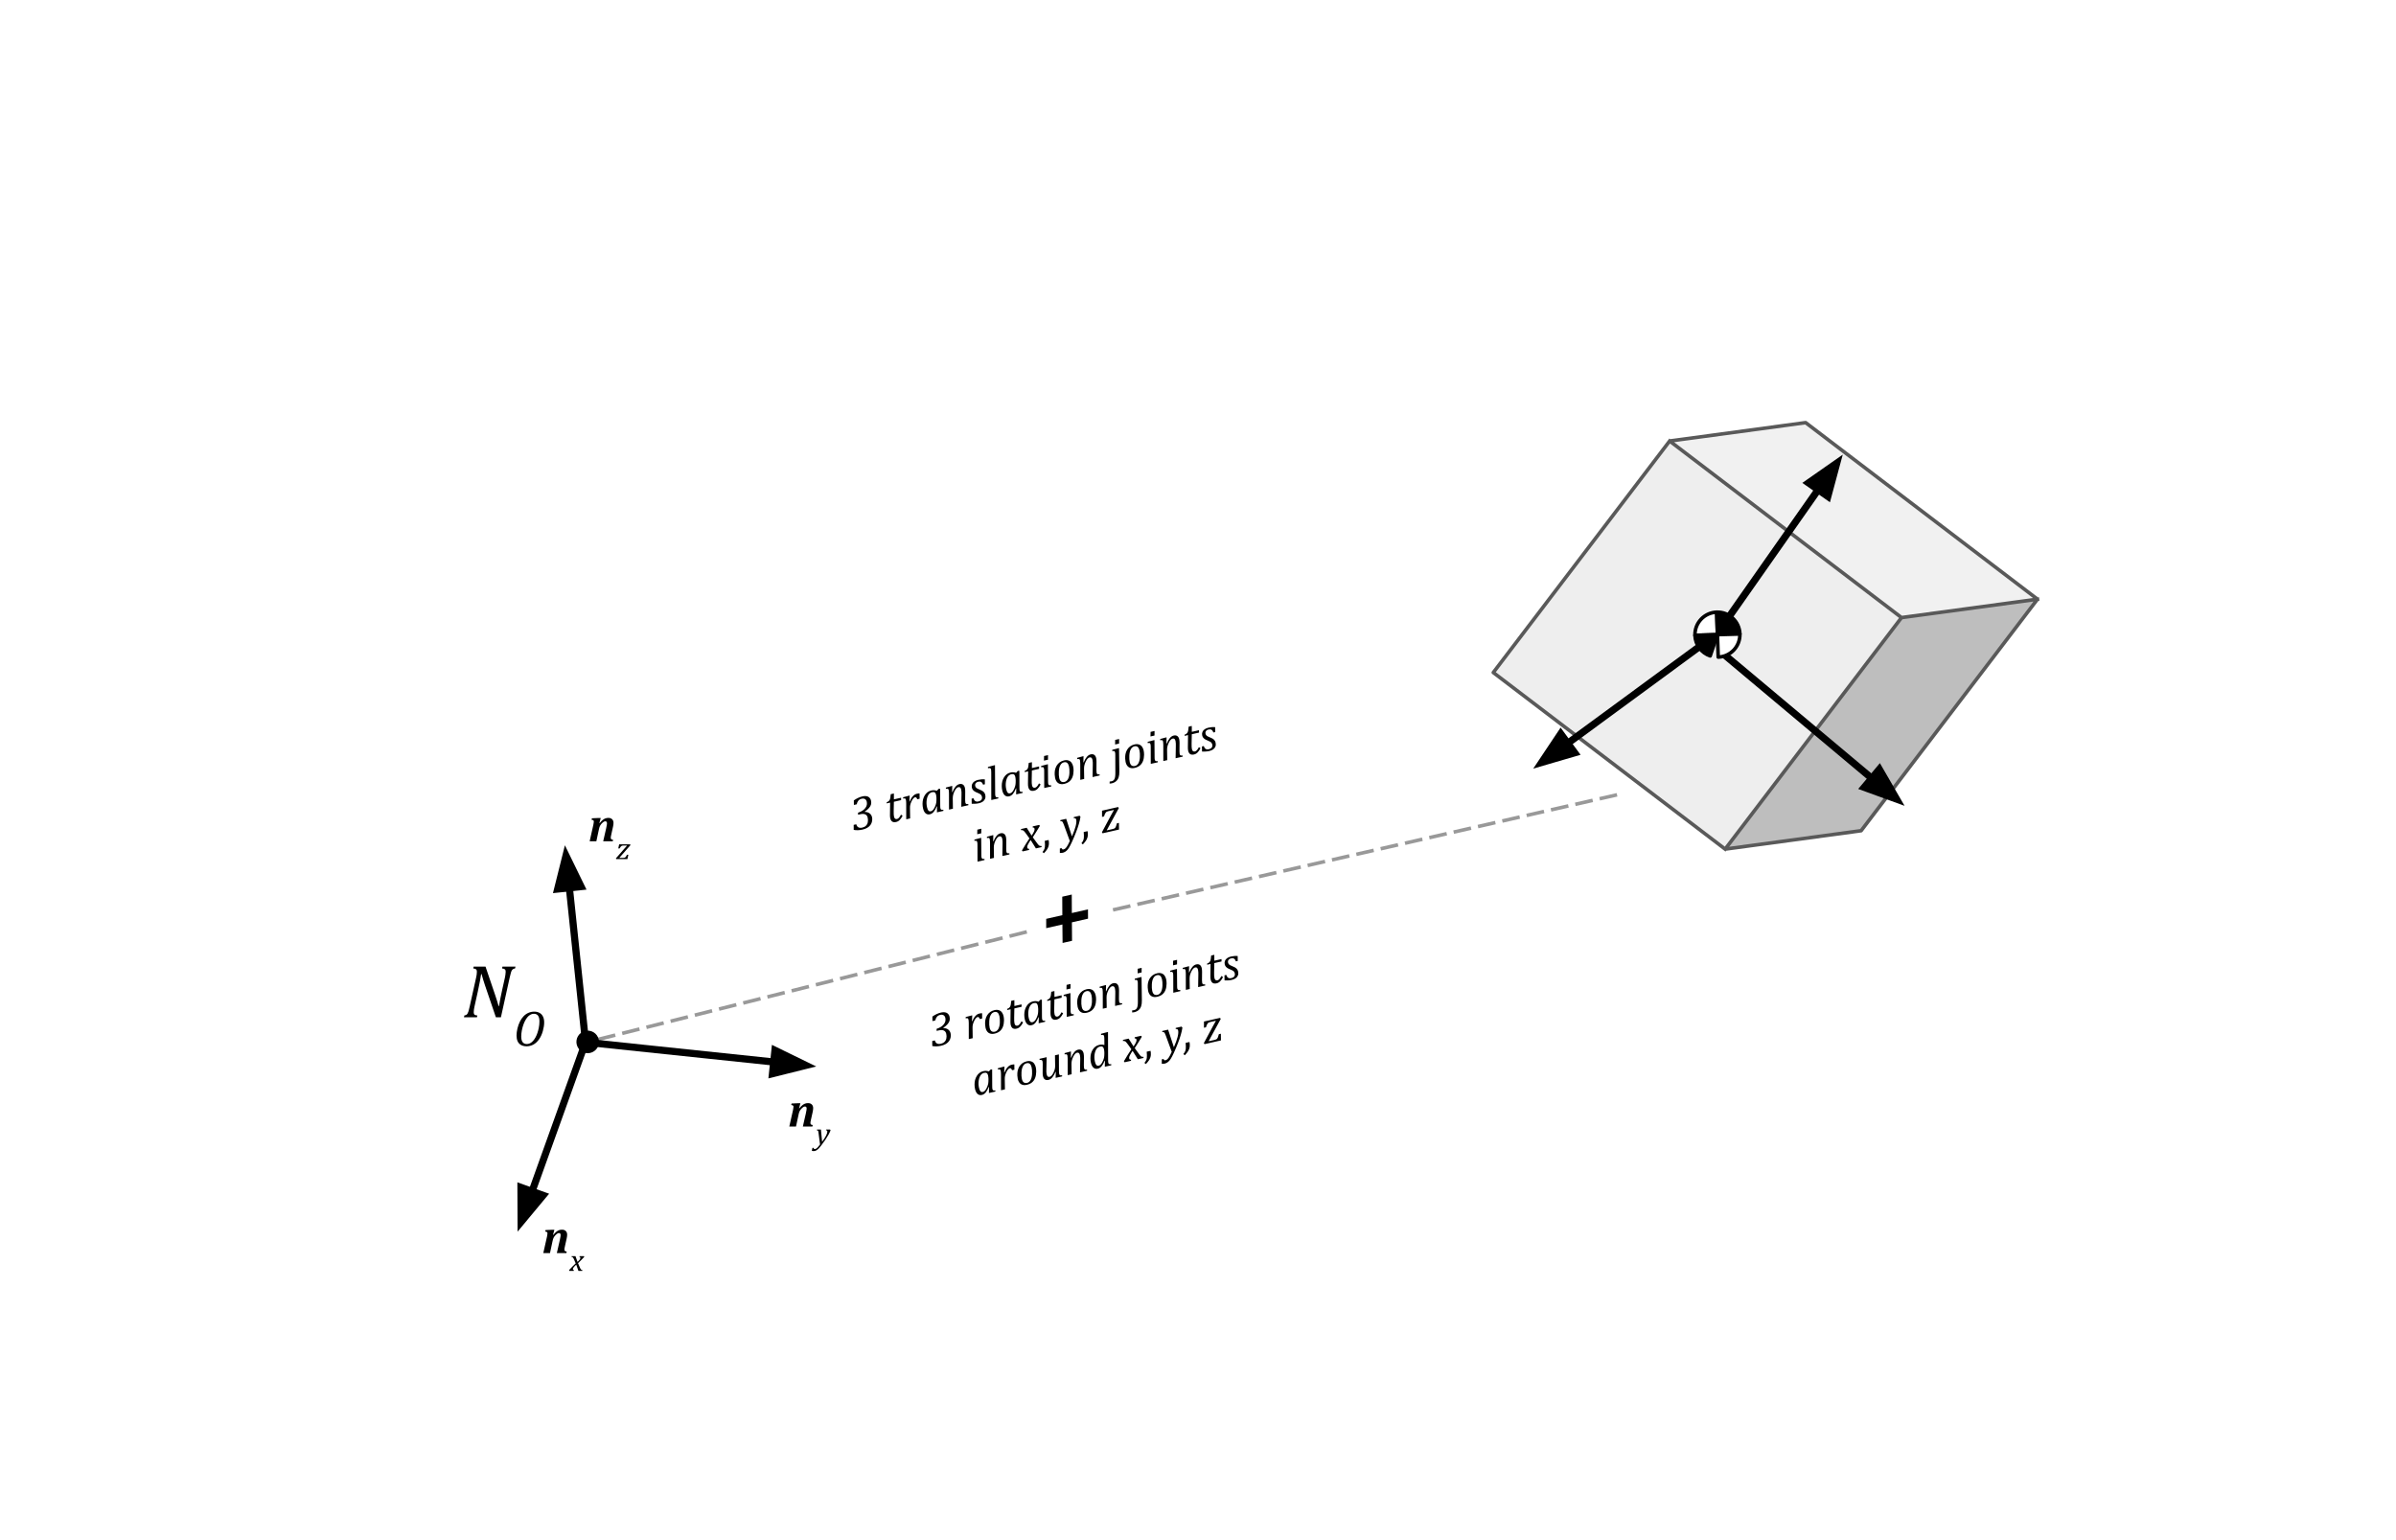 <svg version="1.1" viewBox="0.0 0.0 672.0 432.0" fill="none" stroke="none" stroke-linecap="square" stroke-miterlimit="10" xmlns:xlink="http://www.w3.org/1999/xlink" xmlns="http://www.w3.org/2000/svg"><rect x="0.0" y="0.0" width="672.0" height="432.0" fill="#333333" stroke="none"/><clipPath id="g2a566ab5395_0_423.0"><path d="m0 0l672.0 0l0 432.0l-672.0 0l0 -432.0z" clip-rule="nonzero"/></clipPath><g clip-path="url(#g2a566ab5395_0_423.0)"><path fill="#ffffff" d="m0 0l672.0 0l0 432.0l-672.0 0z" fill-rule="evenodd"/><path fill="#eeeeee" d="m468.284 123.703l65.03 49.529l-49.465 64.937l-65.03 -49.529z" fill-rule="evenodd"/><path fill="#bebebe" d="m533.315 173.232l38.135 -5.159l-49.465 64.937l-38.135 5.159z" fill-rule="evenodd"/><path fill="#f1f1f1" d="m468.284 123.703l38.135 -5.159l65.03 49.529l-38.135 5.159z" fill-rule="evenodd"/><path fill="#000000" fill-opacity="0.0" d="m468.284 123.703l38.135 -5.159l65.03 49.529l-49.465 64.937l-38.135 5.159l-65.03 -49.529zm0 0l65.03 49.529l38.135 -5.159m-38.135 5.159l-49.465 64.937" fill-rule="evenodd"/><path stroke="#595959" stroke-width="1.0" stroke-linejoin="round" stroke-linecap="butt" d="m468.284 123.703l38.135 -5.159l65.03 49.529l-49.465 64.937l-38.135 5.159l-65.03 -49.529zm0 0l65.03 49.529l38.135 -5.159m-38.135 5.159l-49.465 64.937" fill-rule="evenodd"/><path fill="#000000" fill-opacity="0.0" d="m453.035 223.05l-142.047 32.441" fill-rule="evenodd"/><path stroke="#999999" stroke-width="1.0" stroke-linejoin="round" stroke-linecap="butt" stroke-dasharray="4.0,3.0" d="m453.035 223.05l-142.047 32.441" fill-rule="evenodd"/><path fill="#000000" fill-opacity="0.0" d="m137.689 233.861l296.504 -67.213l25.764 113.449l-296.504 67.213z" fill-rule="evenodd"/><path fill="#000000" d="m239.489 225.784l-0.018 -1.278q0.65 -0.452 1.217 -0.708q0.563 -0.272 1.203 -0.417q0.427 -0.097 0.813 -0.088q0.386 0.009 0.706 0.144q0.319 0.136 0.544 0.421q0.237 0.267 0.33 0.678q0.135 0.594 0.01 1.103q-0.128 0.494 -0.56 0.992q-0.416 0.495 -1.221 1.046l0.014 0.061q0.834 0.003 1.356 0.398q0.537 0.391 0.697 1.092q0.118 0.518 0.01 1.103q-0.107 0.585 -0.448 1.063q-0.328 0.459 -0.893 0.795q-0.549 0.333 -1.357 0.516q-0.594 0.135 -1.292 0.165q-0.686 0.011 -1.158 -0.09l-0.015 -1.406l0.731 -0.166q0.176 0.633 0.595 0.858q0.42 0.225 1.09 0.073q0.64 -0.145 1.02 -0.52q0.395 -0.378 0.518 -0.966q0.134 -0.607 -0.021 -1.293q-0.156 -0.686 -0.674 -0.921q-0.521 -0.25 -1.405 -0.05l-0.625 0.142l-0.003 -0.576q0.748 -0.234 1.275 -0.593q0.542 -0.363 0.829 -0.797q0.301 -0.437 0.367 -0.852q0.062 -0.431 -0.028 -0.827q-0.121 -0.533 -0.507 -0.75q-0.371 -0.22 -0.904 -0.1q-0.61 0.138 -0.937 0.533q-0.33 0.379 -0.47 1.036l-0.792 0.18zm13.657 3.024q-0.373 0.757 -0.818 1.195q-0.43 0.434 -0.994 0.562q-0.67 0.152 -1.082 -0.107q-0.415 -0.274 -0.564 -0.93q-0.09 -0.396 -0.082 -0.927l0.045 -3.471l-0.96 0.218l0.004 -0.337q0.371 -0.132 0.556 -0.302q0.186 -0.17 0.297 -0.388q0.107 -0.233 0.16 -0.565q0.064 -0.351 0.112 -0.987l0.884 -0.2l0.006 1.649l2.011 -0.456l0.008 0.671l-2.027 0.459l-0.052 2.591q-0.024 1.095 0.09 1.598q0.09 0.396 0.303 0.556q0.228 0.157 0.548 0.084q0.29 -0.066 0.558 -0.367q0.268 -0.301 0.545 -0.845l0.452 0.298zm1.61 -5.572l0.381 -0.086l-0.085 1.67l0.08 -0.002q0.407 -0.958 0.897 -1.485q0.486 -0.543 1.095 -0.681q0.457 -0.104 0.779 -0.097l0.017 1.486l-0.655 0.149q-0.122 -0.325 -0.267 -0.468q-0.145 -0.143 -0.373 -0.092q-0.244 0.055 -0.52 0.39q-0.265 0.316 -0.496 0.849q-0.235 0.518 -0.316 0.937q-0.085 0.404 -0.072 0.882l0.044 2.874l-1.097 0.249l-0.007 -4.548q-0.016 -0.637 -0.086 -0.942q-0.042 -0.183 -0.123 -0.26q-0.07 -0.096 -0.217 -0.111q-0.132 -0.018 -0.441 0.036l7.6293945E-5 -0.352l1.464 -0.396zm8.007 -1.431l0.501 -0.546l0.417 0.002l0.019 4.53q-0.005 0.402 0.013 0.622q0.015 0.205 0.046 0.342q0.059 0.259 0.224 0.35q0.18 0.087 0.598 0.025l0.008 0.319l-1.813 0.411l0.033 -1.69l-0.08 0.002q-0.409 1.022 -0.864 1.558q-0.455 0.536 -1.065 0.674q-0.701 0.159 -1.2 -0.273q-0.502 -0.447 -0.717 -1.392q-0.138 -0.609 -0.14 -1.25q-0.005 -0.656 0.145 -1.267q0.165 -0.614 0.468 -1.115q0.299 -0.516 0.762 -0.878q0.463 -0.361 1.072 -0.499q0.396 -0.09 0.767 -0.078q0.371 0.012 0.804 0.154zm-0.12 2.014q-0.013 -0.269 -0.039 -0.456q-0.014 -0.205 -0.063 -0.418q-0.114 -0.503 -0.376 -0.668q-0.265 -0.18 -0.753 -0.07q-0.259 0.059 -0.482 0.205q-0.227 0.131 -0.425 0.385q-0.199 0.253 -0.351 0.64q-0.156 0.372 -0.235 0.87q-0.079 0.499 -0.065 1.056q0.03 0.554 0.144 1.057q0.149 0.655 0.393 0.952q0.256 0.279 0.682 0.182q0.198 -0.045 0.391 -0.185q0.193 -0.14 0.4 -0.427q0.204 -0.303 0.435 -0.836q0.208 -0.496 0.282 -0.945q0.071 -0.465 0.065 -1.056l-0.001 -0.288zm8.964 2.037l-1.996 0.452l0.059 -3.41q0.007 -0.322 1.5258789E-4 -0.705q-0.01 -0.398 -0.08 -0.703q-0.1 -0.442 -0.298 -0.605q-0.197 -0.164 -0.533 -0.088q-0.274 0.062 -0.531 0.345q-0.26 0.267 -0.502 0.755q-0.242 0.487 -0.374 0.966q-0.135 0.463 -0.134 1.104l0.044 2.874l-1.097 0.249l-0.007 -4.548q-0.004 -0.159 -0.024 -0.459q-0.005 -0.303 -0.046 -0.486q-0.042 -0.183 -0.123 -0.26q-0.07 -0.096 -0.217 -0.111q-0.132 -0.018 -0.456 0.039l6.1035156E-5 -0.352l1.434 -0.389l0.35 -0.079l-0.038 1.739l0.083 0.013q0.412 -1.007 0.894 -1.565q0.482 -0.558 1.061 -0.689q0.61 -0.138 1.009 0.14q0.396 0.263 0.545 0.918q0.052 0.229 0.068 0.513q0.032 0.281 0.019 0.508l-0.021 2.376q-0.003 0.481 0.056 0.74q0.045 0.198 0.13 0.291q0.1 0.089 0.236 0.123q0.151 0.03 0.463 -0.009l0.023 0.315zm4.116 -5.756q-0.208 -0.562 -0.522 -0.747q-0.303 -0.204 -0.851 -0.079q-0.29 0.066 -0.509 0.228q-0.22 0.162 -0.308 0.406q-0.089 0.244 -0.023 0.534q0.052 0.229 0.188 0.406q0.136 0.177 0.413 0.339q0.274 0.146 0.732 0.331q0.718 0.27 1.052 0.611q0.33 0.326 0.445 0.828q0.135 0.594 -0.058 1.087q-0.181 0.474 -0.635 0.801q-0.443 0.309 -1.067 0.45q-0.564 0.128 -1.072 0.147q-0.49 0.031 -0.975 0.013l-0.022 -1.437l0.503 -0.114q0.177 0.569 0.517 0.796q0.355 0.224 0.919 0.096q0.564 -0.128 0.806 -0.471q0.254 -0.362 0.147 -0.834q-0.062 -0.274 -0.202 -0.467q-0.14 -0.193 -0.398 -0.342q-0.243 -0.153 -0.664 -0.314q-0.474 -0.181 -0.773 -0.37q-0.299 -0.189 -0.502 -0.447q-0.203 -0.258 -0.282 -0.609q-0.118 -0.518 0.055 -0.958q0.169 -0.455 0.596 -0.76q0.439 -0.324 1.079 -0.469q1.051 -0.238 1.906 -0.144l0.008 1.376l-0.503 0.114zm2.952 -5.395l0.381 -0.086l0.057 7.87q-0.007 0.322 0.012 0.478q0.019 0.156 0.044 0.262q0.045 0.198 0.13 0.291q0.085 0.093 0.221 0.126q0.151 0.03 0.463 -0.009l0.023 0.315l-1.981 0.449l-0.008 -7.656q-0.001 -0.288 -0.017 -0.429q-0.004 -0.159 -0.017 -0.285q-0.012 -0.125 -0.037 -0.232q-0.042 -0.183 -0.138 -0.257q-0.085 -0.093 -0.233 -0.107q-0.148 -0.015 -0.486 0.046l6.1035156E-5 -0.352l1.586 -0.424zm6.307 2.063l0.501 -0.546l0.417 0.002l0.019 4.53q-0.005 0.402 0.013 0.622q0.015 0.205 0.046 0.342q0.059 0.259 0.224 0.35q0.18 0.087 0.598 0.025l0.008 0.319l-1.813 0.411l0.033 -1.69l-0.08 0.002q-0.409 1.022 -0.864 1.558q-0.455 0.536 -1.065 0.674q-0.701 0.159 -1.2 -0.273q-0.502 -0.447 -0.717 -1.392q-0.138 -0.609 -0.14 -1.25q-0.005 -0.656 0.145 -1.267q0.165 -0.614 0.468 -1.115q0.299 -0.516 0.762 -0.878q0.463 -0.361 1.072 -0.499q0.396 -0.09 0.767 -0.078q0.371 0.012 0.804 0.154zm-0.12 2.014q-0.013 -0.269 -0.039 -0.456q-0.014 -0.205 -0.063 -0.418q-0.114 -0.503 -0.376 -0.668q-0.265 -0.18 -0.753 -0.07q-0.259 0.059 -0.482 0.205q-0.227 0.131 -0.425 0.385q-0.199 0.253 -0.351 0.64q-0.156 0.372 -0.235 0.87q-0.079 0.499 -0.065 1.056q0.03 0.554 0.144 1.057q0.149 0.655 0.393 0.952q0.256 0.279 0.682 0.182q0.198 -0.045 0.391 -0.185q0.193 -0.14 0.4 -0.427q0.204 -0.303 0.435 -0.836q0.208 -0.496 0.282 -0.945q0.071 -0.465 0.065 -1.056l-0.001 -0.288zm6.991 1.251q-0.373 0.757 -0.818 1.195q-0.43 0.434 -0.994 0.562q-0.67 0.152 -1.082 -0.107q-0.415 -0.274 -0.564 -0.93q-0.09 -0.396 -0.082 -0.927l0.045 -3.471l-0.96 0.218l0.004 -0.337q0.371 -0.132 0.556 -0.302q0.186 -0.17 0.297 -0.388q0.107 -0.233 0.16 -0.565q0.064 -0.351 0.112 -0.987l0.884 -0.2l0.006 1.649l2.011 -0.456l0.008 0.671l-2.027 0.459l-0.052 2.591q-0.024 1.095 0.09 1.598q0.09 0.396 0.303 0.556q0.228 0.157 0.548 0.084q0.29 -0.066 0.558 -0.367q0.268 -0.301 0.545 -0.845l0.452 0.298zm2.081 -8.226l-0.013 1.285l-1.128 0.256l0.028 -1.288l1.112 -0.252zm0.012 7.319q0.012 0.334 0.016 0.493q0.019 0.156 0.04 0.247q0.045 0.198 0.13 0.291q0.1 0.089 0.236 0.123q0.151 0.03 0.463 -0.009l0.008 0.319l-1.966 0.446l-0.012 -4.499q0.008 -0.386 -0.01 -0.607q-0.021 -0.235 -0.053 -0.373q-0.042 -0.183 -0.127 -0.276q-0.07 -0.096 -0.217 -0.111q-0.132 -0.018 -0.441 0.036l-0.015 -0.349l1.54 -0.413l0.366 -0.083l0.041 4.765zm4.516 0.755q-0.975 0.221 -1.648 -0.203q-0.658 -0.428 -0.893 -1.464q-0.086 -0.381 -0.113 -0.92q-0.03 -0.698 0.069 -1.249q0.141 -0.721 0.479 -1.278q0.35 -0.576 0.874 -0.951q0.524 -0.375 1.194 -0.527q0.731 -0.166 1.254 0.02q0.535 0.167 0.843 0.61q0.321 0.424 0.462 1.049q0.128 0.564 0.121 1.238q-0.014 0.997 -0.307 1.752q-0.293 0.755 -0.872 1.239q-0.579 0.484 -1.463 0.684zm-1.382 -1.641q0.156 0.686 0.521 0.955q0.366 0.27 0.96 0.135q0.61 -0.138 0.973 -0.797q0.36 -0.674 0.406 -1.742q0.046 -1.068 -0.127 -1.83q-0.156 -0.686 -0.51 -0.974q-0.339 -0.292 -0.902 -0.164q-0.655 0.149 -1.015 0.823q-0.363 0.659 -0.417 1.761q-0.058 1.087 0.112 1.833zm11.344 -0.729l-1.996 0.453l0.059 -3.41q0.007 -0.322 1.5258789E-4 -0.705q-0.01 -0.398 -0.08 -0.703q-0.1 -0.442 -0.298 -0.605q-0.197 -0.164 -0.533 -0.088q-0.274 0.062 -0.531 0.345q-0.26 0.267 -0.502 0.755q-0.242 0.487 -0.374 0.966q-0.135 0.463 -0.134 1.104l0.044 2.874l-1.097 0.249l-0.007 -4.548q-0.004 -0.159 -0.024 -0.459q-0.005 -0.303 -0.046 -0.486q-0.042 -0.183 -0.123 -0.26q-0.07 -0.096 -0.217 -0.111q-0.132 -0.018 -0.456 0.039l6.1035156E-5 -0.352l1.434 -0.389l0.35 -0.079l-0.038 1.739l0.083 0.013q0.412 -1.007 0.894 -1.565q0.482 -0.558 1.061 -0.689q0.61 -0.138 1.009 0.14q0.396 0.263 0.545 0.918q0.052 0.229 0.068 0.513q0.032 0.281 0.019 0.508l-0.021 2.376q-0.003 0.481 0.056 0.74q0.045 0.198 0.13 0.291q0.1 0.089 0.236 0.123q0.151 0.03 0.463 -0.009l0.023 0.315zm5.454 -10.224l-0.013 1.285l-1.112 0.252l0.013 -1.285l1.112 -0.252zm0.061 9.086q0.02 1.005 -0.199 1.663q-0.216 0.674 -0.714 1.091q-0.479 0.429 -1.257 0.605q-0.32 0.073 -0.562 0.063l0.024 -0.598q0.114 0.006 0.239 -0.006q0.125 -0.012 0.263 -0.043q0.305 -0.069 0.497 -0.209q0.193 -0.14 0.327 -0.395q0.134 -0.255 0.2 -0.67q0.066 -0.415 0.065 -1.056l-0.017 -4.803q0.012 -0.371 -0.006 -0.591q-0.021 -0.235 -0.056 -0.388q-0.042 -0.183 -0.127 -0.276q-0.07 -0.096 -0.217 -0.111q-0.132 -0.018 -0.441 0.036l-0.015 -0.349l1.54 -0.413l0.366 -0.083l0.09 6.532zm4.293 -0.973q-0.975 0.221 -1.648 -0.203q-0.658 -0.428 -0.893 -1.464q-0.086 -0.381 -0.113 -0.92q-0.03 -0.698 0.069 -1.249q0.141 -0.721 0.479 -1.278q0.35 -0.576 0.874 -0.951q0.524 -0.375 1.194 -0.527q0.731 -0.166 1.254 0.02q0.535 0.167 0.844 0.61q0.321 0.424 0.462 1.049q0.128 0.564 0.121 1.238q-0.014 0.997 -0.307 1.752q-0.293 0.755 -0.872 1.239q-0.579 0.484 -1.463 0.684zm-1.382 -1.641q0.156 0.686 0.521 0.955q0.366 0.27 0.96 0.135q0.61 -0.138 0.973 -0.797q0.36 -0.674 0.406 -1.742q0.046 -1.068 -0.127 -1.83q-0.156 -0.686 -0.51 -0.974q-0.339 -0.292 -0.902 -0.164q-0.655 0.149 -1.015 0.823q-0.363 0.659 -0.417 1.761q-0.058 1.087 0.112 1.833zm6.965 -8.724l-0.013 1.285l-1.128 0.256l0.028 -1.288l1.112 -0.252zm0.012 7.319q0.012 0.334 0.016 0.493q0.019 0.156 0.04 0.247q0.045 0.198 0.13 0.291q0.1 0.089 0.236 0.123q0.151 0.03 0.463 -0.009l0.008 0.319l-1.966 0.446l-0.012 -4.499q0.008 -0.386 -0.01 -0.607q-0.021 -0.235 -0.053 -0.373q-0.042 -0.183 -0.127 -0.276q-0.07 -0.096 -0.217 -0.111q-0.132 -0.018 -0.441 0.036l-0.015 -0.349l1.54 -0.413l0.366 -0.083l0.041 4.765zm7.89 -0.122l-1.996 0.453l0.059 -3.41q0.007 -0.322 1.2207031E-4 -0.705q-0.01 -0.398 -0.08 -0.703q-0.1 -0.442 -0.298 -0.605q-0.197 -0.164 -0.533 -0.088q-0.274 0.062 -0.531 0.345q-0.26 0.267 -0.502 0.755q-0.242 0.487 -0.374 0.966q-0.135 0.463 -0.134 1.104l0.044 2.874l-1.097 0.249l-0.007 -4.548q-0.004 -0.159 -0.024 -0.459q-0.005 -0.303 -0.046 -0.486q-0.042 -0.183 -0.123 -0.26q-0.07 -0.096 -0.217 -0.111q-0.132 -0.018 -0.456 0.039l6.1035156E-5 -0.352l1.434 -0.389l0.35 -0.079l-0.038 1.739l0.083 0.013q0.412 -1.007 0.895 -1.565q0.482 -0.558 1.061 -0.689q0.61 -0.138 1.009 0.14q0.396 0.263 0.545 0.918q0.052 0.229 0.068 0.513q0.032 0.281 0.019 0.508l-0.021 2.376q-0.003 0.481 0.056 0.74q0.045 0.198 0.13 0.291q0.1 0.089 0.236 0.123q0.151 0.03 0.463 -0.009l0.023 0.315zm4.983 -2.363q-0.373 0.757 -0.818 1.195q-0.43 0.434 -0.994 0.562q-0.671 0.152 -1.082 -0.107q-0.415 -0.274 -0.564 -0.93q-0.09 -0.396 -0.082 -0.927l0.045 -3.471l-0.96 0.218l0.004 -0.337q0.371 -0.132 0.556 -0.302q0.186 -0.17 0.297 -0.388q0.107 -0.233 0.16 -0.565q0.064 -0.351 0.112 -0.987l0.884 -0.2l0.006 1.649l2.011 -0.456l0.008 0.671l-2.027 0.459l-0.052 2.591q-0.024 1.095 0.09 1.598q0.09 0.396 0.303 0.556q0.228 0.157 0.548 0.084q0.29 -0.066 0.558 -0.367q0.268 -0.301 0.545 -0.845l0.452 0.298zm3.621 -4.41q-0.208 -0.562 -0.522 -0.747q-0.303 -0.204 -0.851 -0.079q-0.29 0.066 -0.509 0.228q-0.22 0.162 -0.308 0.406q-0.089 0.244 -0.023 0.534q0.052 0.229 0.188 0.406q0.136 0.177 0.413 0.339q0.274 0.146 0.732 0.331q0.718 0.27 1.052 0.611q0.33 0.326 0.445 0.828q0.135 0.594 -0.058 1.087q-0.181 0.474 -0.635 0.801q-0.443 0.309 -1.067 0.45q-0.564 0.128 -1.072 0.147q-0.49 0.031 -0.975 0.013l-0.022 -1.437l0.503 -0.114q0.177 0.569 0.517 0.796q0.355 0.224 0.919 0.096q0.564 -0.128 0.806 -0.471q0.254 -0.362 0.147 -0.834q-0.062 -0.274 -0.202 -0.467q-0.14 -0.193 -0.398 -0.342q-0.243 -0.153 -0.664 -0.314q-0.474 -0.181 -0.773 -0.37q-0.299 -0.189 -0.502 -0.447q-0.203 -0.258 -0.282 -0.609q-0.118 -0.518 0.055 -0.958q0.169 -0.455 0.596 -0.76q0.439 -0.324 1.079 -0.469q1.051 -0.238 1.906 -0.144l0.008 1.376l-0.503 0.114z" fill-rule="nonzero"/><path fill="#000000" d="m275.222 232.456l-0.013 1.285l-1.128 0.256l0.028 -1.288l1.112 -0.252zm0.012 7.319q0.012 0.334 0.016 0.493q0.019 0.156 0.04 0.247q0.045 0.198 0.13 0.291q0.1 0.089 0.236 0.123q0.151 0.03 0.463 -0.009l0.008 0.319l-1.966 0.446l-0.012 -4.499q0.008 -0.386 -0.01 -0.607q-0.021 -0.235 -0.053 -0.373q-0.042 -0.183 -0.127 -0.276q-0.07 -0.096 -0.217 -0.111q-0.132 -0.018 -0.441 0.036l-0.015 -0.349l1.54 -0.413l0.366 -0.083l0.041 4.765zm7.89 -0.122l-1.996 0.453l0.059 -3.41q0.007 -0.322 1.5258789E-4 -0.705q-0.01 -0.398 -0.08 -0.703q-0.1 -0.442 -0.298 -0.605q-0.197 -0.164 -0.533 -0.088q-0.274 0.062 -0.531 0.345q-0.26 0.267 -0.502 0.755q-0.242 0.487 -0.374 0.966q-0.135 0.463 -0.134 1.104l0.044 2.874l-1.097 0.249l-0.007 -4.548q-0.004 -0.159 -0.024 -0.459q-0.005 -0.303 -0.046 -0.486q-0.042 -0.183 -0.123 -0.26q-0.07 -0.096 -0.217 -0.111q-0.132 -0.018 -0.456 0.039l6.1035156E-5 -0.352l1.434 -0.389l0.35 -0.079l-0.038 1.739l0.083 0.013q0.412 -1.007 0.894 -1.565q0.482 -0.558 1.061 -0.689q0.61 -0.138 1.009 0.14q0.396 0.263 0.545 0.918q0.052 0.229 0.068 0.513q0.032 0.281 0.019 0.508l-0.021 2.376q-0.003 0.481 0.056 0.74q0.045 0.198 0.13 0.291q0.1 0.089 0.236 0.123q0.151 0.03 0.463 -0.009l0.023 0.315zm8.526 -7.989q-0.937 1.59 -1.984 3.189l0.909 1.252q0.353 0.497 0.553 0.74q0.196 0.228 0.33 0.326q0.146 0.079 0.267 0.116q0.136 0.033 0.402 0.005l-0.007 0.322l-1.585 0.359l-1.462 -2.344q-0.125 0.156 -0.313 0.456q-0.188 0.299 -0.37 0.629q-0.17 0.311 -0.238 0.503q-0.053 0.188 -0.056 0.317q-0.006 0.114 0.025 0.251q0.038 0.168 0.15 0.238q0.127 0.067 0.351 0.065l0.008 0.319l-1.813 0.411l-0.191 -0.277q1.048 -1.808 2.101 -3.376l-0.916 -1.282q-0.28 -0.385 -0.454 -0.586q-0.159 -0.204 -0.293 -0.302q-0.134 -0.098 -0.285 -0.128q-0.154 -0.045 -0.417 -0.002l0.007 -0.322l1.585 -0.359l1.381 2.202q0.254 -0.362 0.459 -0.729q0.205 -0.367 0.274 -0.559q0.08 -0.21 0.095 -0.358q0.011 -0.163 -0.023 -0.315q-0.076 -0.335 -0.501 -0.303l0.007 -0.322l1.813 -0.411l0.191 0.277zm2.453 3.946q0.052 0.229 0.079 0.559q0.027 0.33 0.001 0.641q-0.026 0.31 -0.099 0.551q-0.07 0.256 -0.216 0.53q-0.127 0.285 -0.4 0.635q-0.254 0.362 -0.684 0.796l-0.395 -0.327q0.249 -0.313 0.376 -0.534q0.126 -0.221 0.191 -0.428q0.08 -0.21 0.101 -0.472q0.036 -0.265 0.024 -0.742q0.003 -0.481 -0.059 -0.964l1.082 -0.245zm4.253 -4.329q-0.172 -0.474 -0.274 -0.643q-0.106 -0.184 -0.249 -0.248q-0.146 -0.079 -0.439 -0.029l0.007 -0.322l1.631 -0.37l1.618 4.936q1.484 -3.413 1.194 -4.692q-0.066 -0.29 -0.227 -0.365q-0.15 -0.094 -0.458 -0.04l0.007 -0.322l1.631 -0.37l0.24 0.282q-0.135 0.96 -0.453 2.025q-0.304 1.062 -0.809 2.362q-0.494 1.282 -1.147 2.711q-0.505 1.092 -0.87 1.671q-0.298 0.452 -0.576 0.707q-0.263 0.252 -0.535 0.394q-0.284 0.161 -0.604 0.233q-0.183 0.041 -0.407 0.044q-0.22 0.018 -0.383 0.007l0.004 -1.251l0.488 -0.111q0.064 0.21 0.183 0.311q0.119 0.101 0.302 0.06q0.213 -0.048 0.355 -0.129q0.13 -0.062 0.262 -0.188q0.147 -0.129 0.327 -0.395q0.195 -0.269 0.405 -0.685q0.213 -0.401 0.468 -0.971l-1.689 -4.616zm6.67 1.853q0.052 0.229 0.079 0.559q0.027 0.33 0.001 0.641q-0.026 0.31 -0.099 0.551q-0.07 0.256 -0.216 0.53q-0.128 0.285 -0.4 0.636q-0.254 0.362 -0.684 0.796l-0.395 -0.327q0.249 -0.313 0.375 -0.534q0.126 -0.221 0.191 -0.428q0.08 -0.21 0.101 -0.472q0.036 -0.265 0.024 -0.742q0.003 -0.481 -0.059 -0.964l1.082 -0.245zm8.796 -2.314l0.024 1.869l-4.602 1.043l-0.191 -0.277l2.564 -4.795q0.541 -1.004 0.809 -1.449l-0.053 -0.02l-1.478 0.335q-0.335 0.076 -0.477 0.156q-0.145 0.065 -0.27 0.221q-0.128 0.141 -0.259 0.411q-0.119 0.251 -0.243 0.696l-0.564 0.128l0.004 -1.747l4.511 -1.022l0.195 0.292l-3.38 6.213l0.041 0.039l1.432 -0.325q0.381 -0.086 0.572 -0.162q0.203 -0.094 0.331 -0.235q0.125 -0.156 0.225 -0.42q0.112 -0.282 0.245 -0.825l0.564 -0.128z" fill-rule="nonzero"/><path fill="#000000" d="m300.633 258.709l0.039 5.182l-2.651 0.601l-0.054 -5.179l-4.541 1.029l-2.1362305E-4 -2.611l4.526 -1.026l-0.024 -5.186l2.667 -0.605l0.024 5.186l4.526 -1.026l0.015 2.608l-4.526 1.026z" fill-rule="nonzero"/><path fill="#000000" d="m261.523 286.413l-0.018 -1.278q0.65 -0.452 1.217 -0.708q0.563 -0.272 1.203 -0.417q0.427 -0.097 0.813 -0.088q0.387 0.009 0.706 0.144q0.319 0.136 0.544 0.421q0.237 0.267 0.33 0.678q0.135 0.594 0.01 1.103q-0.128 0.494 -0.56 0.992q-0.416 0.495 -1.221 1.046l0.014 0.061q0.834 0.003 1.356 0.398q0.537 0.391 0.697 1.092q0.118 0.518 0.01 1.103q-0.107 0.585 -0.448 1.063q-0.328 0.459 -0.893 0.795q-0.549 0.333 -1.357 0.516q-0.594 0.135 -1.292 0.165q-0.686 0.011 -1.158 -0.09l-0.015 -1.406l0.731 -0.166q0.176 0.633 0.596 0.858q0.42 0.225 1.09 0.073q0.64 -0.145 1.02 -0.52q0.395 -0.378 0.518 -0.966q0.134 -0.607 -0.021 -1.293q-0.156 -0.686 -0.674 -0.921q-0.522 -0.25 -1.405 -0.05l-0.625 0.142l-0.003 -0.576q0.748 -0.234 1.275 -0.594q0.542 -0.363 0.829 -0.797q0.301 -0.437 0.367 -0.852q0.062 -0.431 -0.028 -0.827q-0.121 -0.533 -0.507 -0.75q-0.371 -0.22 -0.904 -0.1q-0.61 0.138 -0.937 0.533q-0.33 0.379 -0.47 1.036l-0.792 0.18zm10.78 -1.531l0.381 -0.086l-0.086 1.67l0.08 -0.002q0.407 -0.958 0.897 -1.485q0.486 -0.543 1.095 -0.681q0.457 -0.104 0.779 -0.097l0.017 1.486l-0.655 0.149q-0.122 -0.325 -0.267 -0.468q-0.145 -0.143 -0.373 -0.092q-0.244 0.055 -0.52 0.39q-0.265 0.316 -0.496 0.849q-0.235 0.518 -0.316 0.937q-0.085 0.404 -0.072 0.882l0.044 2.874l-1.097 0.249l-0.007 -4.548q-0.017 -0.637 -0.086 -0.942q-0.042 -0.183 -0.123 -0.26q-0.07 -0.096 -0.217 -0.111q-0.132 -0.018 -0.441 0.036l6.1035156E-5 -0.352l1.464 -0.396zm6.642 5.047q-0.975 0.221 -1.648 -0.203q-0.658 -0.428 -0.893 -1.464q-0.086 -0.381 -0.113 -0.92q-0.03 -0.698 0.069 -1.249q0.141 -0.721 0.479 -1.278q0.35 -0.576 0.874 -0.951q0.524 -0.375 1.194 -0.527q0.731 -0.166 1.254 0.02q0.535 0.167 0.844 0.61q0.321 0.424 0.462 1.049q0.128 0.564 0.121 1.238q-0.014 0.996 -0.307 1.752q-0.293 0.755 -0.872 1.239q-0.579 0.484 -1.463 0.684zm-1.382 -1.641q0.156 0.686 0.521 0.955q0.366 0.27 0.96 0.135q0.61 -0.138 0.973 -0.797q0.36 -0.674 0.406 -1.742q0.046 -1.068 -0.127 -1.83q-0.156 -0.686 -0.51 -0.974q-0.339 -0.292 -0.902 -0.164q-0.655 0.149 -1.015 0.823q-0.363 0.659 -0.417 1.761q-0.058 1.087 0.112 1.833zm9.371 -1.515q-0.373 0.757 -0.818 1.195q-0.43 0.434 -0.994 0.562q-0.671 0.152 -1.082 -0.107q-0.415 -0.274 -0.564 -0.93q-0.09 -0.396 -0.082 -0.927l0.045 -3.471l-0.96 0.218l0.004 -0.337q0.371 -0.132 0.556 -0.302q0.186 -0.17 0.297 -0.388q0.107 -0.233 0.16 -0.565q0.064 -0.351 0.112 -0.987l0.884 -0.2l0.006 1.649l2.011 -0.456l0.008 0.671l-2.027 0.459l-0.052 2.591q-0.024 1.095 0.09 1.598q0.09 0.396 0.303 0.556q0.228 0.157 0.548 0.084q0.29 -0.066 0.558 -0.367q0.268 -0.301 0.545 -0.845l0.452 0.298zm4.363 -5.811l0.501 -0.546l0.417 0.002l0.019 4.53q-0.005 0.402 0.013 0.622q0.014 0.205 0.046 0.342q0.059 0.259 0.224 0.35q0.18 0.087 0.598 0.025l0.008 0.319l-1.813 0.411l0.033 -1.69l-0.08 0.002q-0.409 1.022 -0.864 1.558q-0.455 0.536 -1.065 0.674q-0.701 0.159 -1.2 -0.273q-0.502 -0.447 -0.717 -1.392q-0.138 -0.609 -0.14 -1.25q-0.005 -0.656 0.145 -1.267q0.165 -0.614 0.468 -1.115q0.299 -0.516 0.762 -0.878q0.463 -0.361 1.072 -0.499q0.396 -0.09 0.767 -0.078q0.371 0.012 0.804 0.154zm-0.12 2.014q-0.013 -0.269 -0.039 -0.456q-0.015 -0.205 -0.063 -0.418q-0.114 -0.503 -0.376 -0.668q-0.265 -0.18 -0.753 -0.07q-0.259 0.059 -0.482 0.205q-0.227 0.131 -0.425 0.385q-0.199 0.253 -0.351 0.64q-0.156 0.372 -0.235 0.87q-0.079 0.499 -0.065 1.056q0.03 0.554 0.144 1.057q0.149 0.655 0.393 0.952q0.256 0.279 0.682 0.182q0.198 -0.045 0.391 -0.185q0.193 -0.14 0.4 -0.427q0.204 -0.302 0.435 -0.836q0.208 -0.496 0.282 -0.945q0.071 -0.465 0.065 -1.056l-0.001 -0.288zm6.991 1.251q-0.373 0.757 -0.818 1.195q-0.43 0.434 -0.994 0.562q-0.67 0.152 -1.082 -0.107q-0.415 -0.274 -0.564 -0.93q-0.09 -0.396 -0.082 -0.927l0.045 -3.471l-0.96 0.218l0.004 -0.337q0.371 -0.132 0.556 -0.302q0.186 -0.17 0.297 -0.388q0.107 -0.233 0.16 -0.565q0.064 -0.351 0.112 -0.987l0.884 -0.2l0.006 1.649l2.011 -0.456l0.008 0.671l-2.027 0.459l-0.052 2.591q-0.024 1.095 0.09 1.598q0.09 0.396 0.303 0.556q0.228 0.157 0.548 0.084q0.29 -0.066 0.558 -0.367q0.268 -0.301 0.545 -0.845l0.452 0.298zm2.081 -8.226l-0.013 1.285l-1.128 0.256l0.028 -1.288l1.112 -0.252zm0.012 7.319q0.012 0.334 0.016 0.493q0.019 0.156 0.04 0.247q0.045 0.198 0.13 0.291q0.1 0.089 0.236 0.123q0.151 0.03 0.463 -0.009l0.008 0.319l-1.966 0.446l-0.012 -4.499q0.008 -0.386 -0.01 -0.607q-0.021 -0.235 -0.053 -0.373q-0.042 -0.183 -0.127 -0.276q-0.07 -0.096 -0.217 -0.111q-0.132 -0.018 -0.441 0.036l-0.015 -0.349l1.54 -0.413l0.366 -0.083l0.041 4.765zm4.516 0.755q-0.975 0.221 -1.648 -0.203q-0.658 -0.428 -0.893 -1.464q-0.086 -0.381 -0.113 -0.92q-0.03 -0.698 0.069 -1.249q0.141 -0.721 0.479 -1.278q0.35 -0.576 0.874 -0.951q0.524 -0.375 1.194 -0.527q0.731 -0.166 1.254 0.02q0.535 0.167 0.843 0.61q0.321 0.424 0.462 1.049q0.128 0.564 0.121 1.238q-0.014 0.996 -0.307 1.752q-0.293 0.755 -0.872 1.239q-0.579 0.484 -1.463 0.684zm-1.382 -1.641q0.156 0.686 0.521 0.955q0.366 0.27 0.96 0.135q0.61 -0.138 0.973 -0.797q0.36 -0.674 0.406 -1.742q0.046 -1.068 -0.127 -1.83q-0.156 -0.686 -0.51 -0.974q-0.339 -0.292 -0.902 -0.164q-0.655 0.149 -1.015 0.823q-0.363 0.659 -0.417 1.761q-0.058 1.087 0.112 1.833zm11.344 -0.729l-1.996 0.453l0.059 -3.41q0.007 -0.322 1.2207031E-4 -0.705q-0.01 -0.398 -0.079 -0.703q-0.1 -0.442 -0.298 -0.605q-0.197 -0.164 -0.533 -0.088q-0.274 0.062 -0.531 0.345q-0.26 0.267 -0.502 0.755q-0.242 0.487 -0.374 0.966q-0.135 0.463 -0.134 1.104l0.044 2.874l-1.097 0.249l-0.007 -4.548q-0.004 -0.159 -0.024 -0.459q-0.005 -0.303 -0.046 -0.486q-0.042 -0.183 -0.123 -0.26q-0.07 -0.096 -0.217 -0.111q-0.132 -0.018 -0.456 0.039l6.1035156E-5 -0.353l1.434 -0.389l0.35 -0.079l-0.038 1.739l0.083 0.013q0.412 -1.007 0.894 -1.565q0.482 -0.558 1.061 -0.689q0.61 -0.138 1.009 0.14q0.396 0.263 0.545 0.918q0.052 0.229 0.068 0.513q0.032 0.281 0.019 0.508l-0.021 2.376q-0.003 0.481 0.056 0.74q0.045 0.198 0.13 0.291q0.1 0.089 0.236 0.123q0.151 0.03 0.463 -0.009l0.023 0.315zm5.454 -10.224l-0.013 1.285l-1.112 0.252l0.013 -1.285l1.112 -0.252zm0.061 9.086q0.02 1.005 -0.199 1.663q-0.216 0.674 -0.714 1.091q-0.479 0.429 -1.257 0.605q-0.32 0.073 -0.562 0.063l0.024 -0.598q0.114 0.006 0.239 -0.006q0.125 -0.012 0.263 -0.043q0.305 -0.069 0.497 -0.209q0.193 -0.14 0.327 -0.395q0.134 -0.255 0.2 -0.67q0.066 -0.415 0.065 -1.056l-0.017 -4.803q0.012 -0.371 -0.006 -0.591q-0.021 -0.235 -0.056 -0.388q-0.042 -0.183 -0.127 -0.276q-0.07 -0.096 -0.217 -0.111q-0.132 -0.018 -0.441 0.036l-0.015 -0.349l1.54 -0.413l0.366 -0.083l0.09 6.532zm4.293 -0.973q-0.975 0.221 -1.648 -0.203q-0.658 -0.428 -0.893 -1.464q-0.086 -0.381 -0.113 -0.92q-0.03 -0.698 0.069 -1.249q0.141 -0.721 0.479 -1.278q0.35 -0.576 0.874 -0.951q0.524 -0.375 1.194 -0.527q0.731 -0.166 1.254 0.02q0.535 0.167 0.844 0.61q0.321 0.424 0.462 1.049q0.128 0.564 0.121 1.238q-0.014 0.996 -0.307 1.752q-0.293 0.755 -0.872 1.239q-0.579 0.484 -1.463 0.684zm-1.382 -1.641q0.156 0.686 0.521 0.955q0.366 0.27 0.96 0.135q0.61 -0.138 0.973 -0.797q0.36 -0.674 0.406 -1.742q0.046 -1.068 -0.127 -1.83q-0.156 -0.686 -0.51 -0.974q-0.339 -0.292 -0.902 -0.164q-0.655 0.149 -1.015 0.823q-0.363 0.659 -0.417 1.761q-0.058 1.087 0.112 1.833zm6.965 -8.724l-0.013 1.285l-1.128 0.256l0.028 -1.288l1.112 -0.252zm0.012 7.319q0.012 0.334 0.016 0.493q0.019 0.156 0.04 0.247q0.045 0.198 0.13 0.291q0.1 0.089 0.236 0.123q0.151 0.03 0.463 -0.009l0.008 0.319l-1.966 0.446l-0.012 -4.499q0.008 -0.386 -0.01 -0.607q-0.021 -0.235 -0.053 -0.373q-0.042 -0.183 -0.127 -0.276q-0.07 -0.096 -0.217 -0.111q-0.132 -0.018 -0.441 0.036l-0.015 -0.349l1.54 -0.413l0.366 -0.083l0.041 4.765zm7.89 -0.122l-1.996 0.453l0.059 -3.41q0.007 -0.322 1.5258789E-4 -0.705q-0.01 -0.398 -0.08 -0.703q-0.1 -0.442 -0.298 -0.605q-0.197 -0.164 -0.533 -0.088q-0.274 0.062 -0.531 0.345q-0.26 0.267 -0.502 0.755q-0.242 0.487 -0.374 0.966q-0.135 0.463 -0.134 1.104l0.044 2.874l-1.097 0.249l-0.007 -4.548q-0.004 -0.159 -0.024 -0.459q-0.005 -0.303 -0.046 -0.486q-0.042 -0.183 -0.123 -0.26q-0.07 -0.096 -0.217 -0.111q-0.132 -0.018 -0.456 0.039l6.1035156E-5 -0.353l1.434 -0.389l0.35 -0.079l-0.038 1.739l0.083 0.013q0.412 -1.007 0.894 -1.565q0.482 -0.558 1.061 -0.689q0.61 -0.138 1.009 0.14q0.396 0.263 0.545 0.918q0.052 0.229 0.068 0.513q0.032 0.281 0.019 0.508l-0.021 2.376q-0.003 0.481 0.056 0.74q0.045 0.198 0.13 0.291q0.1 0.089 0.236 0.123q0.151 0.03 0.463 -0.009l0.023 0.315zm4.983 -2.363q-0.373 0.757 -0.818 1.195q-0.43 0.434 -0.994 0.562q-0.67 0.152 -1.082 -0.107q-0.415 -0.274 -0.564 -0.93q-0.09 -0.396 -0.082 -0.927l0.045 -3.471l-0.96 0.218l0.004 -0.337q0.371 -0.132 0.556 -0.302q0.186 -0.17 0.297 -0.388q0.107 -0.233 0.16 -0.565q0.064 -0.351 0.112 -0.987l0.884 -0.2l0.006 1.649l2.011 -0.456l0.008 0.671l-2.027 0.459l-0.052 2.591q-0.024 1.095 0.09 1.598q0.09 0.396 0.303 0.556q0.228 0.157 0.548 0.084q0.29 -0.066 0.558 -0.367q0.268 -0.301 0.545 -0.845l0.452 0.298zm3.621 -4.41q-0.208 -0.562 -0.522 -0.747q-0.303 -0.204 -0.851 -0.079q-0.29 0.066 -0.509 0.228q-0.22 0.162 -0.308 0.406q-0.089 0.244 -0.023 0.534q0.052 0.229 0.188 0.406q0.136 0.177 0.413 0.339q0.274 0.146 0.732 0.331q0.718 0.27 1.052 0.611q0.33 0.326 0.445 0.828q0.135 0.594 -0.058 1.087q-0.181 0.474 -0.635 0.801q-0.443 0.309 -1.067 0.45q-0.564 0.128 -1.072 0.147q-0.49 0.031 -0.975 0.013l-0.022 -1.437l0.503 -0.114q0.177 0.569 0.517 0.796q0.355 0.224 0.919 0.096q0.564 -0.128 0.806 -0.471q0.254 -0.362 0.147 -0.834q-0.062 -0.274 -0.202 -0.467q-0.14 -0.193 -0.398 -0.342q-0.243 -0.153 -0.664 -0.314q-0.474 -0.181 -0.773 -0.37q-0.299 -0.189 -0.502 -0.447q-0.203 -0.258 -0.282 -0.609q-0.118 -0.518 0.055 -0.958q0.169 -0.455 0.596 -0.76q0.439 -0.324 1.079 -0.469q1.051 -0.238 1.906 -0.144l0.008 1.376l-0.503 0.114z" fill-rule="nonzero"/><path fill="#000000" d="m277.348 300.529l0.501 -0.546l0.417 0.002l0.019 4.53q-0.005 0.402 0.013 0.622q0.014 0.205 0.046 0.342q0.059 0.259 0.224 0.35q0.18 0.087 0.598 0.025l0.008 0.319l-1.813 0.411l0.033 -1.69l-0.08 0.002q-0.409 1.022 -0.864 1.558q-0.455 0.536 -1.065 0.674q-0.701 0.159 -1.2 -0.273q-0.502 -0.447 -0.717 -1.392q-0.138 -0.609 -0.14 -1.25q-0.005 -0.656 0.145 -1.267q0.165 -0.614 0.468 -1.115q0.299 -0.516 0.762 -0.878q0.463 -0.361 1.072 -0.499q0.396 -0.09 0.767 -0.078q0.371 0.012 0.804 0.154zm-0.12 2.014q-0.013 -0.269 -0.039 -0.456q-0.014 -0.205 -0.063 -0.418q-0.114 -0.503 -0.376 -0.668q-0.265 -0.18 -0.753 -0.07q-0.259 0.059 -0.482 0.205q-0.227 0.131 -0.425 0.385q-0.199 0.253 -0.351 0.64q-0.156 0.372 -0.235 0.87q-0.079 0.499 -0.065 1.056q0.03 0.554 0.144 1.057q0.149 0.655 0.393 0.952q0.256 0.279 0.682 0.182q0.198 -0.045 0.391 -0.185q0.193 -0.14 0.4 -0.427q0.204 -0.303 0.435 -0.836q0.208 -0.496 0.282 -0.945q0.071 -0.465 0.065 -1.056l-0.001 -0.288zm4.114 -3.304l0.381 -0.086l-0.086 1.67l0.08 -0.002q0.407 -0.958 0.897 -1.485q0.486 -0.543 1.095 -0.681q0.457 -0.104 0.779 -0.097l0.017 1.486l-0.655 0.149q-0.122 -0.325 -0.267 -0.468q-0.145 -0.143 -0.373 -0.092q-0.244 0.055 -0.52 0.39q-0.265 0.316 -0.496 0.849q-0.235 0.518 -0.316 0.937q-0.085 0.404 -0.072 0.882l0.044 2.874l-1.097 0.249l-0.007 -4.548q-0.016 -0.637 -0.086 -0.942q-0.042 -0.183 -0.123 -0.26q-0.07 -0.096 -0.217 -0.111q-0.132 -0.018 -0.441 0.036l6.1035156E-5 -0.352l1.464 -0.396zm6.642 5.047q-0.975 0.221 -1.648 -0.203q-0.658 -0.428 -0.893 -1.464q-0.086 -0.381 -0.113 -0.92q-0.03 -0.698 0.069 -1.249q0.141 -0.721 0.479 -1.278q0.35 -0.576 0.874 -0.951q0.524 -0.375 1.194 -0.527q0.731 -0.166 1.254 0.02q0.535 0.167 0.844 0.61q0.321 0.424 0.462 1.049q0.128 0.564 0.121 1.238q-0.014 0.997 -0.307 1.752q-0.293 0.755 -0.872 1.239q-0.579 0.484 -1.463 0.684zm-1.382 -1.641q0.156 0.686 0.521 0.955q0.366 0.27 0.96 0.135q0.61 -0.138 0.973 -0.797q0.36 -0.674 0.406 -1.742q0.046 -1.068 -0.127 -1.83q-0.156 -0.686 -0.51 -0.974q-0.339 -0.292 -0.902 -0.164q-0.655 0.149 -1.015 0.823q-0.363 0.659 -0.417 1.761q-0.058 1.087 0.112 1.833zm4.954 -5.657l1.996 -0.453l-0.074 3.413q-0.012 0.371 -0.008 0.739q0.019 0.364 0.088 0.669q0.1 0.442 0.298 0.605q0.213 0.16 0.548 0.084q0.259 -0.059 0.531 -0.345q0.272 -0.286 0.522 -0.807q0.262 -0.54 0.37 -0.981q0.123 -0.445 0.105 -1.017l-0.047 -2.889l1.097 -0.249l0.023 4.545q-0.004 0.193 0.012 0.478q0.017 0.285 0.058 0.467q0.059 0.259 0.224 0.35q0.177 0.072 0.595 0.009l-0.007 0.322l-1.813 0.411l0.048 -1.693l-0.08 0.002q-0.428 1.01 -0.91 1.568q-0.467 0.554 -1.061 0.689q-0.61 0.138 -1.006 -0.124q-0.4 -0.278 -0.552 -0.948q-0.042 -0.183 -0.07 -0.449q-0.013 -0.269 -0.014 -0.557l0.021 -2.376q-0.001 -0.288 -0.024 -0.459q-0.008 -0.175 -0.035 -0.296q-0.062 -0.274 -0.239 -0.346q-0.18 -0.087 -0.583 -0.028l-0.012 -0.334zm13.347 3.351l-1.996 0.453l0.059 -3.41q0.007 -0.322 1.2207031E-4 -0.705q-0.01 -0.398 -0.08 -0.703q-0.1 -0.442 -0.298 -0.605q-0.197 -0.164 -0.533 -0.088q-0.274 0.062 -0.531 0.345q-0.26 0.267 -0.502 0.755q-0.242 0.487 -0.374 0.966q-0.135 0.463 -0.134 1.104l0.044 2.874l-1.097 0.249l-0.007 -4.548q-0.004 -0.159 -0.024 -0.459q-0.005 -0.303 -0.046 -0.486q-0.042 -0.183 -0.123 -0.26q-0.07 -0.096 -0.217 -0.111q-0.132 -0.018 -0.456 0.039l9.1552734E-5 -0.352l1.434 -0.389l0.35 -0.079l-0.038 1.739l0.083 0.013q0.412 -1.007 0.894 -1.565q0.482 -0.558 1.061 -0.689q0.61 -0.138 1.009 0.14q0.396 0.263 0.545 0.918q0.052 0.229 0.068 0.513q0.032 0.281 0.019 0.508l-0.021 2.376q-0.003 0.481 0.056 0.74q0.045 0.198 0.13 0.291q0.1 0.089 0.236 0.123q0.151 0.03 0.463 -0.009l0.023 0.315zm4.83 -8.753q0.013 -0.227 -0.012 -0.478q-0.013 -0.269 -0.058 -0.467q-0.042 -0.183 -0.138 -0.257q-0.085 -0.093 -0.233 -0.107q-0.148 -0.015 -0.486 0.046l6.1035156E-5 -0.352l1.586 -0.424l0.366 -0.083l0.03 7.683q-0.001 0.417 0.013 0.622q0.014 0.205 0.046 0.342q0.059 0.259 0.224 0.35q0.18 0.087 0.598 0.025l0.008 0.319l-1.813 0.411l0.033 -1.69l-0.08 0.002q-0.409 1.022 -0.864 1.558q-0.455 0.536 -1.065 0.674q-0.701 0.159 -1.2 -0.273q-0.502 -0.447 -0.717 -1.392q-0.138 -0.609 -0.14 -1.25q-0.005 -0.656 0.145 -1.267q0.165 -0.614 0.468 -1.115q0.299 -0.516 0.762 -0.878q0.463 -0.361 1.072 -0.499q0.381 -0.086 0.718 -0.083q0.353 1.8310547E-4 0.748 0.119l-0.012 -1.535zm-0.002 3.589q-0.012 -0.478 -0.102 -0.874q-0.114 -0.503 -0.376 -0.668q-0.265 -0.18 -0.753 -0.07q-0.259 0.059 -0.482 0.205q-0.227 0.131 -0.425 0.385q-0.199 0.253 -0.351 0.64q-0.156 0.372 -0.235 0.87q-0.079 0.499 -0.065 1.056q0.03 0.554 0.144 1.057q0.149 0.655 0.393 0.952q0.256 0.279 0.682 0.182q0.198 -0.045 0.391 -0.185q0.193 -0.14 0.4 -0.427q0.204 -0.303 0.435 -0.836q0.208 -0.496 0.282 -0.945q0.071 -0.465 0.065 -1.056l-0.001 -0.288zm10.508 -4.369q-0.937 1.59 -1.984 3.189l0.909 1.252q0.353 0.497 0.553 0.74q0.196 0.228 0.33 0.326q0.146 0.079 0.267 0.116q0.136 0.033 0.402 0.005l-0.007 0.322l-1.585 0.359l-1.462 -2.344q-0.125 0.156 -0.313 0.456q-0.188 0.299 -0.37 0.629q-0.17 0.311 -0.238 0.503q-0.053 0.188 -0.056 0.317q-0.006 0.114 0.025 0.251q0.038 0.168 0.15 0.238q0.127 0.067 0.351 0.065l0.008 0.319l-1.813 0.411l-0.191 -0.277q1.048 -1.808 2.101 -3.376l-0.916 -1.282q-0.28 -0.385 -0.454 -0.586q-0.159 -0.204 -0.293 -0.302q-0.134 -0.098 -0.285 -0.128q-0.154 -0.045 -0.417 -0.002l0.007 -0.322l1.585 -0.359l1.381 2.202q0.254 -0.362 0.459 -0.729q0.205 -0.367 0.274 -0.559q0.08 -0.21 0.095 -0.358q0.011 -0.163 -0.023 -0.315q-0.076 -0.335 -0.501 -0.303l0.007 -0.322l1.813 -0.411l0.191 0.277zm2.453 3.946q0.052 0.229 0.079 0.559q0.027 0.33 0.001 0.641q-0.026 0.31 -0.099 0.551q-0.07 0.256 -0.216 0.53q-0.128 0.285 -0.4 0.635q-0.254 0.362 -0.684 0.796l-0.395 -0.327q0.249 -0.313 0.376 -0.534q0.126 -0.221 0.191 -0.428q0.08 -0.21 0.101 -0.472q0.036 -0.265 0.024 -0.742q0.003 -0.481 -0.059 -0.964l1.082 -0.245zm4.253 -4.329q-0.172 -0.474 -0.274 -0.643q-0.106 -0.184 -0.249 -0.248q-0.146 -0.079 -0.439 -0.029l0.007 -0.322l1.63 -0.37l1.618 4.936q1.484 -3.413 1.194 -4.692q-0.066 -0.29 -0.227 -0.365q-0.15 -0.094 -0.458 -0.04l0.007 -0.322l1.631 -0.37l0.24 0.282q-0.135 0.96 -0.453 2.025q-0.304 1.062 -0.809 2.362q-0.494 1.282 -1.147 2.711q-0.505 1.092 -0.87 1.671q-0.298 0.452 -0.576 0.707q-0.263 0.252 -0.535 0.394q-0.284 0.161 -0.604 0.233q-0.183 0.041 -0.407 0.044q-0.22 0.018 -0.383 0.007l0.004 -1.251l0.488 -0.111q0.064 0.21 0.183 0.311q0.119 0.101 0.302 0.06q0.213 -0.048 0.355 -0.129q0.13 -0.062 0.262 -0.188q0.147 -0.129 0.327 -0.395q0.195 -0.269 0.405 -0.685q0.213 -0.401 0.468 -0.971l-1.689 -4.616zm6.67 1.853q0.052 0.229 0.079 0.559q0.027 0.33 0.001 0.641q-0.026 0.31 -0.099 0.551q-0.07 0.256 -0.216 0.53q-0.128 0.285 -0.4 0.636q-0.254 0.362 -0.684 0.796l-0.395 -0.327q0.249 -0.313 0.375 -0.534q0.126 -0.221 0.191 -0.428q0.08 -0.21 0.101 -0.472q0.036 -0.265 0.024 -0.742q0.003 -0.481 -0.059 -0.964l1.082 -0.245zm8.796 -2.314l0.024 1.869l-4.602 1.043l-0.191 -0.277l2.564 -4.795q0.541 -1.004 0.809 -1.449l-0.053 -0.02l-1.478 0.335q-0.335 0.076 -0.477 0.156q-0.145 0.065 -0.27 0.221q-0.128 0.141 -0.259 0.411q-0.119 0.251 -0.243 0.696l-0.564 0.128l0.004 -1.747l4.511 -1.022l0.195 0.292l-3.38 6.213l0.041 0.039l1.432 -0.325q0.381 -0.086 0.572 -0.162q0.203 -0.094 0.331 -0.235q0.125 -0.156 0.225 -0.42q0.112 -0.282 0.245 -0.825l0.564 -0.128z" fill-rule="nonzero"/><path fill="#000000" fill-opacity="0.0" d="m287.501 261.501l-123.496 30.992" fill-rule="evenodd"/><path stroke="#999999" stroke-width="1.0" stroke-linejoin="round" stroke-linecap="butt" stroke-dasharray="4.0,3.0" d="m287.501 261.501l-123.496 30.992" fill-rule="evenodd"/><path fill="#000000" fill-opacity="0.0" d="m164.23 292.337l-19.061 53.131" fill-rule="evenodd"/><path stroke="#000000" stroke-width="2.0" stroke-linejoin="round" stroke-linecap="butt" d="m164.23 292.337l-15.009 41.836" fill-rule="evenodd"/><path fill="#000000" stroke="#000000" stroke-width="2.0" stroke-linecap="butt" d="m146.112 333.058l0.045 9.659l6.174 -7.428z" fill-rule="evenodd"/><path fill="#000000" fill-opacity="0.0" d="m164.23 292.337l64.703 6.8" fill-rule="evenodd"/><path stroke="#000000" stroke-width="2.0" stroke-linejoin="round" stroke-linecap="butt" d="m164.23 292.337l52.768 5.546" fill-rule="evenodd"/><path fill="#000000" stroke="#000000" stroke-width="2.0" stroke-linecap="butt" d="m216.653 301.169l9.372 -2.337l-8.681 -4.234z" fill-rule="evenodd"/><path fill="#000000" fill-opacity="0.0" d="m164.23 292.337l-5.794 -55.242" fill-rule="evenodd"/><path stroke="#000000" stroke-width="2.0" stroke-linejoin="round" stroke-linecap="butt" d="m164.23 292.337l-4.542 -43.308" fill-rule="evenodd"/><path fill="#000000" stroke="#000000" stroke-width="2.0" stroke-linecap="butt" d="m162.974 248.685l-4.232 -8.682l-2.339 9.371z" fill-rule="evenodd"/><path fill="#000000" d="m162.271 294.11l0 0c-1.028 -1.414 -0.714 -3.394 0.7 -4.422l0 0c0.679 -0.493 1.527 -0.697 2.356 -0.565c0.829 0.131 1.572 0.587 2.066 1.266l0 0c1.028 1.414 0.714 3.394 -0.701 4.422l0 0c-1.414 1.028 -3.394 0.714 -4.422 -0.701z" fill-rule="evenodd"/><path fill="#000000" fill-opacity="0.0" d="m120.706 255.869l76.661 0l0 45.26l-76.661 0z" fill-rule="evenodd"/><path fill="#000000" d="m144.581 271.13l-0.125 0.516q-0.391 0.078 -0.562 0.188q-0.172 0.109 -0.312 0.312q-0.141 0.203 -0.281 0.656q-0.141 0.438 -0.359 1.438l-2.453 11.109l-1.406 0l-3.047 -8.938q-0.547 -1.609 -0.969 -3.188l-0.125 0q-0.062 0.531 -0.344 2.031q-0.281 1.484 -0.594 2.906l-0.922 4.156q-0.094 0.438 -0.156 0.844q-0.062 0.406 -0.062 0.781q0 0.469 0.234 0.672q0.234 0.188 0.781 0.219l-0.109 0.516l-3.641 0l0.109 -0.516q0.391 -0.062 0.594 -0.203q0.203 -0.141 0.328 -0.391q0.141 -0.25 0.25 -0.609q0.125 -0.359 0.344 -1.391l1.781 -8.016q0.094 -0.438 0.156 -0.844q0.062 -0.406 0.062 -0.828q0 -0.484 -0.25 -0.672q-0.25 -0.203 -0.766 -0.234l0.109 -0.516l3.328 0l2.75 8.109q0.594 1.75 0.922 2.969l0.109 0q0.078 -0.641 0.375 -2.109q0.297 -1.484 0.547 -2.594l0.734 -3.281q0.062 -0.344 0.141 -0.812q0.078 -0.469 0.078 -0.859q0 -0.484 -0.25 -0.672q-0.25 -0.203 -0.766 -0.234l0.109 -0.516l3.656 0z" fill-rule="nonzero"/><path fill="#000000" d="m149.827 283.755q0.859 0 1.484 0.344q0.625 0.328 0.969 1.016q0.344 0.672 0.344 1.672q0 1.078 -0.375 2.422q-0.375 1.344 -1.078 2.328q-0.688 0.984 -1.594 1.469q-0.891 0.469 -1.859 0.469q-0.969 0 -1.609 -0.375q-0.641 -0.375 -0.938 -1.047q-0.297 -0.672 -0.297 -1.578q0 -0.891 0.25 -1.984q0.266 -1.094 0.703 -1.969q0.438 -0.891 1.047 -1.5q0.609 -0.625 1.359 -0.938q0.75 -0.328 1.594 -0.328zm1.469 2.734q0 -2.125 -1.547 -2.125q-0.375 0 -0.703 0.125q-0.391 0.156 -0.75 0.453q-0.391 0.344 -0.734 0.875q-0.406 0.625 -0.703 1.422q-0.312 0.828 -0.5 1.797q-0.172 0.922 -0.172 1.672q0 1.078 0.391 1.609q0.391 0.531 1.172 0.531q0.625 0 1.188 -0.375q0.688 -0.469 1.25 -1.484q0.594 -1.078 0.922 -2.656q0.188 -0.922 0.188 -1.844z" fill-rule="nonzero"/><path fill="#000000" fill-opacity="0.0" d="m155.973 214.175l37.89 0l0 51.717l-37.89 0z" fill-rule="evenodd"/><path fill="#000000" d="m171.864 235.975l-2.688 0l0.812 -3.547q0.172 -0.75 0.203 -1.031q0.047 -0.297 0.047 -0.453q0 -0.297 -0.125 -0.438q-0.125 -0.141 -0.359 -0.141q-0.203 0 -0.453 0.156q-0.25 0.156 -0.562 0.484q-0.297 0.328 -0.484 0.703q-0.172 0.375 -0.281 0.922l-0.719 3.344l-1.875 0l1.031 -4.594q0.031 -0.156 0.078 -0.438q0.062 -0.297 0.062 -0.5q0 -0.266 -0.156 -0.359q-0.156 -0.109 -0.484 -0.141l0.109 -0.422l1.781 -0.078l0.688 0l-0.375 1.406l0.078 0.031q0.453 -0.562 0.828 -0.875q0.391 -0.312 0.766 -0.453q0.391 -0.141 0.844 -0.141q0.672 0 1.047 0.375q0.391 0.375 0.391 1.031q0 0.422 -0.125 1.016l-0.531 2.406q-0.062 0.297 -0.094 0.469q-0.016 0.156 -0.016 0.266q0 0.297 0.141 0.422q0.156 0.109 0.5 0.156l-0.078 0.422z" fill-rule="nonzero"/><path fill="#000000" d="m176.23 239.756l-0.266 1.219l-3.141 0l-0.078 -0.219l2.375 -2.719q0.5 -0.578 0.734 -0.828l-0.031 -0.031l-1.016 0q-0.219 0 -0.328 0.031q-0.094 0.031 -0.203 0.109q-0.109 0.078 -0.234 0.234q-0.109 0.141 -0.25 0.422l-0.391 0l0.25 -1.141l3.078 0l0.094 0.219l-3.109 3.547l0.016 0.031l0.984 0q0.266 0 0.391 -0.031q0.141 -0.031 0.25 -0.109q0.109 -0.078 0.219 -0.234q0.109 -0.156 0.266 -0.5l0.391 0z" fill-rule="nonzero"/><path fill="#000000" fill-opacity="0.0" d="m142.973 329.675l37.89 0l0 51.717l-37.89 0z" fill-rule="evenodd"/><path fill="#000000" d="m158.864 351.475l-2.688 0l0.812 -3.547q0.172 -0.75 0.203 -1.031q0.047 -0.297 0.047 -0.453q0 -0.297 -0.125 -0.438q-0.125 -0.141 -0.359 -0.141q-0.203 0 -0.453 0.156q-0.25 0.156 -0.562 0.484q-0.297 0.328 -0.484 0.703q-0.172 0.375 -0.281 0.922l-0.719 3.344l-1.875 0l1.031 -4.594q0.031 -0.156 0.078 -0.438q0.062 -0.297 0.062 -0.5q0 -0.266 -0.156 -0.359q-0.156 -0.109 -0.484 -0.141l0.109 -0.422l1.781 -0.078l0.688 0l-0.375 1.406l0.078 0.031q0.453 -0.562 0.828 -0.875q0.391 -0.312 0.766 -0.453q0.391 -0.141 0.844 -0.141q0.672 0 1.047 0.375q0.391 0.375 0.391 1.031q0 0.422 -0.125 1.016l-0.531 2.406q-0.062 0.297 -0.094 0.469q-0.016 0.156 -0.016 0.266q0 0.297 0.141 0.422q0.156 0.109 0.5 0.156l-0.078 0.422z" fill-rule="nonzero"/><path fill="#000000" d="m163.87 352.537q-0.828 0.906 -1.75 1.781l0.406 0.953q0.156 0.375 0.25 0.562q0.094 0.172 0.172 0.25q0.078 0.078 0.156 0.125q0.078 0.031 0.25 0.047l-0.047 0.219l-1.078 0l-0.609 -1.734q-0.109 0.078 -0.281 0.25q-0.156 0.156 -0.328 0.344q-0.156 0.188 -0.219 0.297q-0.062 0.109 -0.094 0.203q-0.016 0.078 -0.016 0.156q0 0.109 0.062 0.188q0.062 0.062 0.219 0.078l-0.047 0.219l-1.234 0l-0.078 -0.219q0.938 -1.016 1.859 -1.875l-0.406 -0.969q-0.125 -0.281 -0.203 -0.438q-0.078 -0.156 -0.156 -0.234q-0.062 -0.094 -0.156 -0.141q-0.094 -0.047 -0.266 -0.062l0.047 -0.203l1.078 0l0.578 1.625q0.203 -0.188 0.391 -0.391q0.203 -0.219 0.281 -0.328q0.078 -0.125 0.094 -0.219q0.031 -0.094 0.031 -0.203q0 -0.234 -0.266 -0.281l0.047 -0.203l1.234 0l0.078 0.203z" fill-rule="nonzero"/><path fill="#000000" fill-opacity="0.0" d="m211.973 294.175l37.89 0l0 51.717l-37.89 0z" fill-rule="evenodd"/><path fill="#000000" d="m227.864 315.975l-2.688 0l0.812 -3.547q0.172 -0.75 0.203 -1.031q0.047 -0.297 0.047 -0.453q0 -0.297 -0.125 -0.438q-0.125 -0.141 -0.359 -0.141q-0.203 0 -0.453 0.156q-0.25 0.156 -0.562 0.484q-0.297 0.328 -0.484 0.703q-0.172 0.375 -0.281 0.922l-0.719 3.344l-1.875 0l1.031 -4.594q0.031 -0.156 0.078 -0.438q0.062 -0.297 0.062 -0.5q0 -0.266 -0.156 -0.359q-0.156 -0.109 -0.484 -0.141l0.109 -0.422l1.781 -0.078l0.688 0l-0.375 1.406l0.078 0.031q0.453 -0.562 0.828 -0.875q0.391 -0.312 0.766 -0.453q0.391 -0.141 0.844 -0.141q0.672 0 1.047 0.375q0.391 0.375 0.391 1.031q0 0.422 -0.125 1.016l-0.531 2.406q-0.062 0.297 -0.094 0.469q-0.016 0.156 -0.016 0.266q0 0.297 0.141 0.422q0.156 0.109 0.5 0.156l-0.078 0.422z" fill-rule="nonzero"/><path fill="#000000" d="m229.573 317.772q-0.031 -0.328 -0.078 -0.453q-0.031 -0.125 -0.125 -0.188q-0.094 -0.078 -0.281 -0.094l0.047 -0.203l1.109 0l0.328 3.438q1.469 -2.0 1.469 -2.859q0 -0.203 -0.094 -0.281q-0.078 -0.078 -0.281 -0.094l0.031 -0.203l1.125 0l0.125 0.219q-0.234 0.594 -0.594 1.25q-0.359 0.641 -0.875 1.406q-0.516 0.766 -1.156 1.594q-0.484 0.641 -0.812 0.969q-0.25 0.234 -0.469 0.359q-0.219 0.141 -0.406 0.188q-0.203 0.062 -0.438 0.062q-0.109 0 -0.25 -0.031q-0.156 -0.016 -0.266 -0.062l0.188 -0.812l0.344 0q0 0.156 0.062 0.234q0.062 0.094 0.188 0.094q0.141 0 0.25 -0.031q0.094 -0.031 0.203 -0.094q0.109 -0.062 0.266 -0.203q0.156 -0.141 0.359 -0.391q0.203 -0.234 0.453 -0.562l-0.422 -3.25z" fill-rule="nonzero"/><path fill="#000000" fill-opacity="0.0" d="m475.521 182.192l-45.499 33.402" fill-rule="evenodd"/><path stroke="#000000" stroke-width="2.0" stroke-linejoin="round" stroke-linecap="butt" d="m475.521 182.192l-35.826 26.301" fill-rule="evenodd"/><path fill="#000000" stroke="#000000" stroke-width="2.0" stroke-linecap="butt" d="m437.74 205.83l-5.361 8.034l9.271 -2.708z" fill-rule="evenodd"/><path fill="#000000" fill-opacity="0.0" d="m484.317 184.227l49.85 41.8" fill-rule="evenodd"/><path stroke="#000000" stroke-width="2.0" stroke-linejoin="round" stroke-linecap="butt" d="m484.317 184.227l40.654 34.089" fill-rule="evenodd"/><path fill="#000000" stroke="#000000" stroke-width="2.0" stroke-linecap="butt" d="m522.849 220.848l9.077 3.3l-4.832 -8.363z" fill-rule="evenodd"/><path fill="#000000" fill-opacity="0.0" d="m483.971 174.38l32.86 -46.856" fill-rule="evenodd"/><path stroke="#000000" stroke-width="2.0" stroke-linejoin="round" stroke-linecap="butt" d="m483.971 174.38l25.97 -37.031" fill-rule="evenodd"/><path fill="#000000" stroke="#000000" stroke-width="2.0" stroke-linecap="butt" d="m512.645 139.246l2.507 -9.328l-7.916 5.534z" fill-rule="evenodd"/><path fill="#ffffff" d="m475.381 178.188l0 0c-0.096 -3.462 2.618 -6.353 6.079 -6.475l0.222 6.299z" fill-rule="evenodd"/><path stroke="#000000" stroke-width="1.0" stroke-linejoin="round" stroke-linecap="butt" d="m475.381 178.188l0 0c-0.096 -3.462 2.618 -6.353 6.079 -6.475l0.222 6.299z" fill-rule="evenodd"/><path fill="#000000" d="m481.507 171.712l0 0c3.462 -0.096 6.353 2.618 6.475 6.079l-6.299 0.222z" fill-rule="evenodd"/><path stroke="#000000" stroke-width="1.0" stroke-linejoin="round" stroke-linecap="butt" d="m481.507 171.712l0 0c3.462 -0.096 6.353 2.618 6.475 6.079l-6.299 0.222z" fill-rule="evenodd"/><path fill="#ffffff" d="m487.983 177.837l0 0c0.096 3.462 -2.618 6.353 -6.079 6.475l-0.222 -6.299z" fill-rule="evenodd"/><path stroke="#000000" stroke-width="1.0" stroke-linejoin="round" stroke-linecap="butt" d="m487.983 177.837l0 0c0.096 3.462 -2.618 6.353 -6.079 6.475l-0.222 -6.299z" fill-rule="evenodd"/><path fill="#000000" d="m479.654 183.981c-2.479 -0.842 -4.179 -3.13 -4.271 -5.746l6.299 -0.222z" fill-rule="evenodd"/><path stroke="#000000" stroke-width="1.0" stroke-linejoin="round" stroke-linecap="butt" d="m479.654 183.981c-2.479 -0.842 -4.179 -3.13 -4.271 -5.746l6.299 -0.222z" fill-rule="evenodd"/></g></svg>